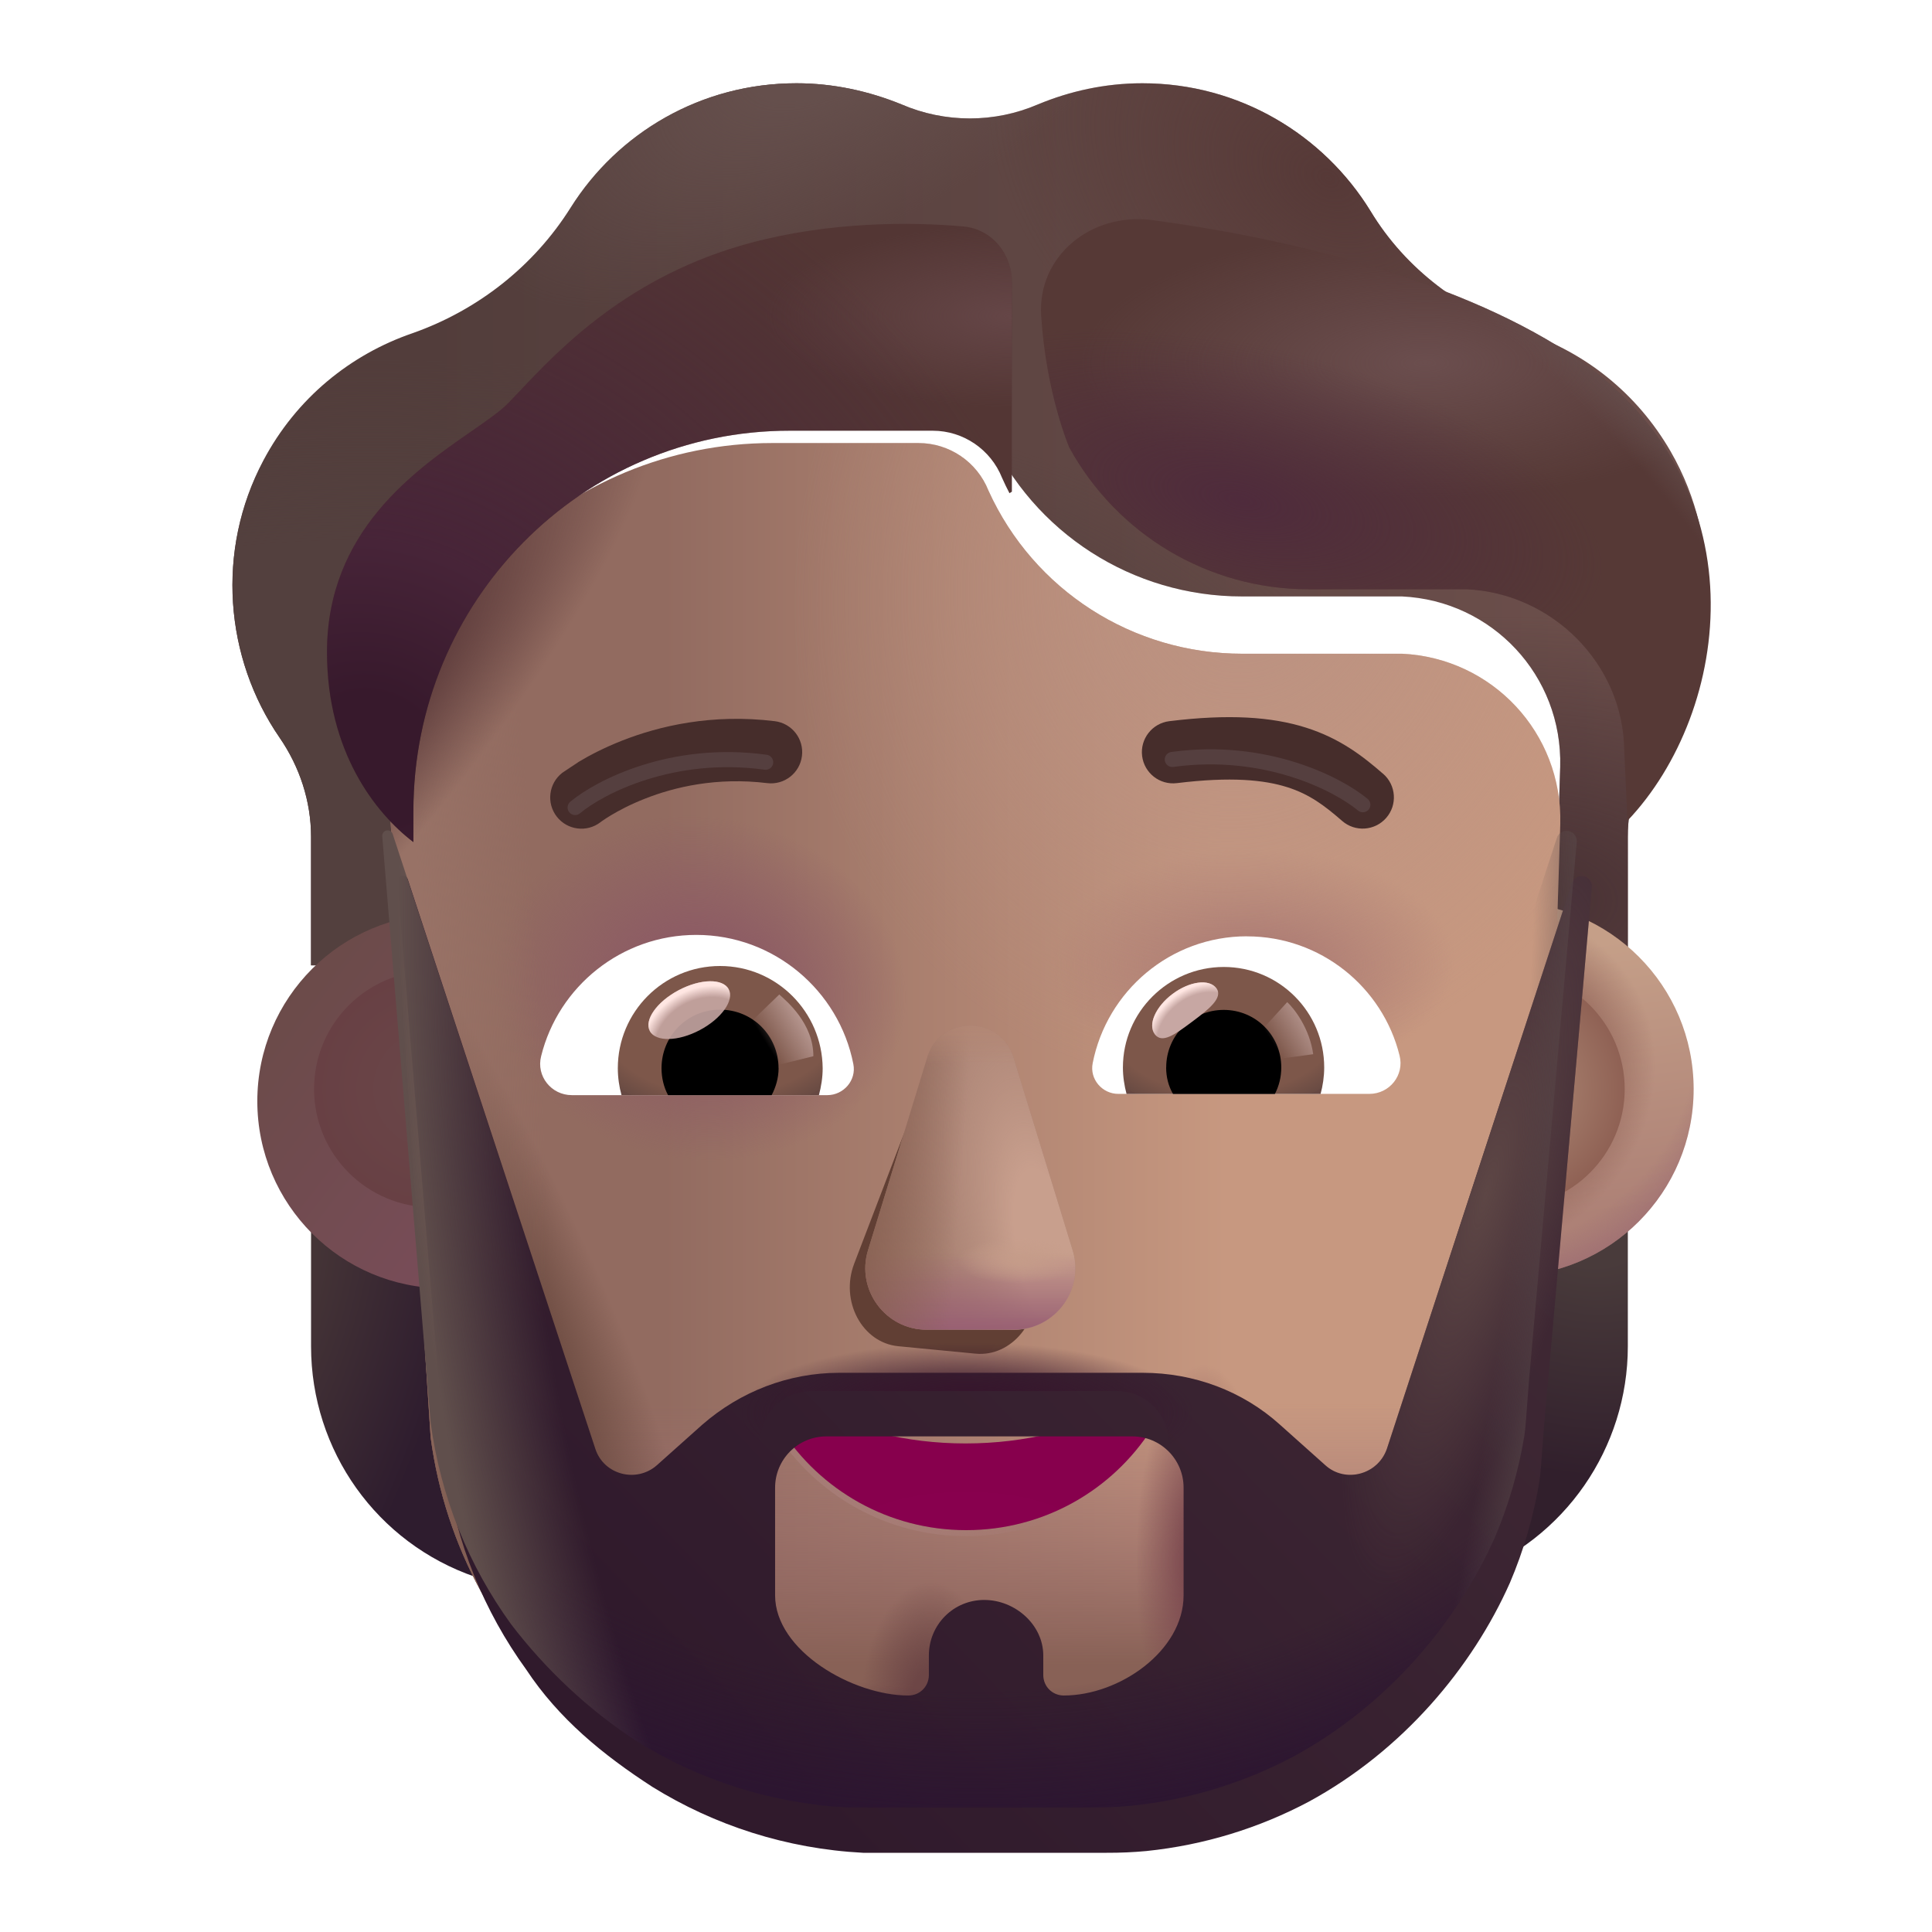 <svg fill="none" height="32" viewBox="0 0 32 32" width="32" xmlns="http://www.w3.org/2000/svg" xmlns:xlink="http://www.w3.org/1999/xlink"><filter id="a" color-interpolation-filters="sRGB" filterUnits="userSpaceOnUse" height="15.11" width="24.414" x="3.85" y="1.578"><feFlood flood-opacity="0" result="BackgroundImageFix"/><feBlend in="SourceGraphic" in2="BackgroundImageFix" mode="normal" result="shape"/><feColorMatrix in="SourceAlpha" result="hardAlpha" type="matrix" values="0 0 0 0 0 0 0 0 0 0 0 0 0 0 0 0 0 0 127 0"/><feOffset dy="-.5"/><feGaussianBlur stdDeviation=".625"/><feComposite in2="hardAlpha" k2="-1" k3="1" operator="arithmetic"/><feColorMatrix type="matrix" values="0 0 0 0 0.267 0 0 0 0 0.153 0 0 0 0 0.184 0 0 0 1 0"/><feBlend in2="shape" mode="normal" result="effect1_innerShadow_3930_2127"/><feColorMatrix in="SourceAlpha" result="hardAlpha" type="matrix" values="0 0 0 0 0 0 0 0 0 0 0 0 0 0 0 0 0 0 127 0"/><feOffset dy="-.2"/><feGaussianBlur stdDeviation=".2"/><feComposite in2="hardAlpha" k2="-1" k3="1" operator="arithmetic"/><feColorMatrix type="matrix" values="0 0 0 0 0.259 0 0 0 0 0.133 0 0 0 0 0.173 0 0 0 1 0"/><feBlend in2="effect1_innerShadow_3930_2127" mode="normal" result="effect2_innerShadow_3930_2127"/></filter><filter id="b" color-interpolation-filters="sRGB" filterUnits="userSpaceOnUse" height="6.4" width="6.4" x="4.062" y="14.938"><feFlood flood-opacity="0" result="BackgroundImageFix"/><feBlend in="SourceGraphic" in2="BackgroundImageFix" mode="normal" result="shape"/><feColorMatrix in="SourceAlpha" result="hardAlpha" type="matrix" values="0 0 0 0 0 0 0 0 0 0 0 0 0 0 0 0 0 0 127 0"/><feOffset dx=".2" dy=".2"/><feGaussianBlur stdDeviation=".2"/><feComposite in2="hardAlpha" k2="-1" k3="1" operator="arithmetic"/><feColorMatrix type="matrix" values="0 0 0 0 0.616 0 0 0 0 0.475 0 0 0 0 0.412 0 0 0 1 0"/><feBlend in2="shape" mode="normal" result="effect1_innerShadow_3930_2127"/></filter><filter id="c" color-interpolation-filters="sRGB" filterUnits="userSpaceOnUse" height="4.416" width="4.416" x="22.744" y="15.831"><feFlood flood-opacity="0" result="BackgroundImageFix"/><feBlend in="SourceGraphic" in2="BackgroundImageFix" mode="normal" result="shape"/><feGaussianBlur result="effect1_foregroundBlur_3930_2127" stdDeviation=".125"/></filter><filter id="d" color-interpolation-filters="sRGB" filterUnits="userSpaceOnUse" height="4.42" width="4.42" x="4.952" y="15.829"><feFlood flood-opacity="0" result="BackgroundImageFix"/><feBlend in="SourceGraphic" in2="BackgroundImageFix" mode="normal" result="shape"/><feGaussianBlur result="effect1_foregroundBlur_3930_2127" stdDeviation=".125"/></filter><filter id="e" color-interpolation-filters="sRGB" filterUnits="userSpaceOnUse" height="23.11" width="19.38" x="6.464" y="7.088"><feFlood flood-opacity="0" result="BackgroundImageFix"/><feBlend in="SourceGraphic" in2="BackgroundImageFix" mode="normal" result="shape"/><feColorMatrix in="SourceAlpha" result="hardAlpha" type="matrix" values="0 0 0 0 0 0 0 0 0 0 0 0 0 0 0 0 0 0 127 0"/><feOffset dy=".25"/><feGaussianBlur stdDeviation=".25"/><feComposite in2="hardAlpha" k2="-1" k3="1" operator="arithmetic"/><feColorMatrix type="matrix" values="0 0 0 0 0.431 0 0 0 0 0.239 0 0 0 0 0.231 0 0 0 1 0"/><feBlend in2="shape" mode="normal" result="effect1_innerShadow_3930_2127"/></filter><filter id="f" color-interpolation-filters="sRGB" filterUnits="userSpaceOnUse" height="5.992" width="4.077" x="13.575" y="16.933"><feFlood flood-opacity="0" result="BackgroundImageFix"/><feBlend in="SourceGraphic" in2="BackgroundImageFix" mode="normal" result="shape"/><feGaussianBlur result="effect1_foregroundBlur_3930_2127" stdDeviation=".25"/></filter><filter id="g" color-interpolation-filters="sRGB" filterUnits="userSpaceOnUse" height="2.52" width="6.634" x="12.683" y="23.024"><feFlood flood-opacity="0" result="BackgroundImageFix"/><feBlend in="SourceGraphic" in2="BackgroundImageFix" mode="normal" result="shape"/><feGaussianBlur result="effect1_foregroundBlur_3930_2127" stdDeviation=".05"/></filter><filter id="h" color-interpolation-filters="sRGB" filterUnits="userSpaceOnUse" height="2.047" width="4.274" x="18.813" y="11.879"><feFlood flood-opacity="0" result="BackgroundImageFix"/><feBlend in="SourceGraphic" in2="BackgroundImageFix" mode="normal" result="shape"/><feColorMatrix in="SourceAlpha" result="hardAlpha" type="matrix" values="0 0 0 0 0 0 0 0 0 0 0 0 0 0 0 0 0 0 127 0"/><feOffset dx=".1" dy="-.2"/><feGaussianBlur stdDeviation=".125"/><feComposite in2="hardAlpha" k2="-1" k3="1" operator="arithmetic"/><feColorMatrix type="matrix" values="0 0 0 0 0.243 0 0 0 0 0.122 0 0 0 0 0.2 0 0 0 1 0"/><feBlend in2="shape" mode="normal" result="effect1_innerShadow_3930_2127"/></filter><filter id="i" color-interpolation-filters="sRGB" filterUnits="userSpaceOnUse" height="2.019" width="4.274" x="9.013" y="11.906"><feFlood flood-opacity="0" result="BackgroundImageFix"/><feBlend in="SourceGraphic" in2="BackgroundImageFix" mode="normal" result="shape"/><feColorMatrix in="SourceAlpha" result="hardAlpha" type="matrix" values="0 0 0 0 0 0 0 0 0 0 0 0 0 0 0 0 0 0 127 0"/><feOffset dx=".1" dy="-.2"/><feGaussianBlur stdDeviation=".125"/><feComposite in2="hardAlpha" k2="-1" k3="1" operator="arithmetic"/><feColorMatrix type="matrix" values="0 0 0 0 0.243 0 0 0 0 0.122 0 0 0 0 0.2 0 0 0 1 0"/><feBlend in2="shape" mode="normal" result="effect1_innerShadow_3930_2127"/></filter><filter id="j" color-interpolation-filters="sRGB" filterUnits="userSpaceOnUse" height="11.239" width="12.344" x="4.516" y="3.008"><feFlood flood-opacity="0" result="BackgroundImageFix"/><feBlend in="SourceGraphic" in2="BackgroundImageFix" mode="normal" result="shape"/><feColorMatrix in="SourceAlpha" result="hardAlpha" type="matrix" values="0 0 0 0 0 0 0 0 0 0 0 0 0 0 0 0 0 0 127 0"/><feOffset dx=".4" dy=".2"/><feGaussianBlur stdDeviation=".2"/><feComposite in2="hardAlpha" k2="-1" k3="1" operator="arithmetic"/><feColorMatrix type="matrix" values="0 0 0 0 0.365 0 0 0 0 0.286 0 0 0 0 0.271 0 0 0 1 0"/><feBlend in2="shape" mode="normal" result="effect1_innerShadow_3930_2127"/><feGaussianBlur result="effect2_foregroundBlur_3930_2127" stdDeviation=".25"/></filter><filter id="k" color-interpolation-filters="sRGB" filterUnits="userSpaceOnUse" height="10.965" width="12.594" x="15.741" y="3.631"><feFlood flood-opacity="0" result="BackgroundImageFix"/><feBlend in="SourceGraphic" in2="BackgroundImageFix" mode="normal" result="shape"/><feColorMatrix in="SourceAlpha" result="hardAlpha" type="matrix" values="0 0 0 0 0 0 0 0 0 0 0 0 0 0 0 0 0 0 127 0"/><feOffset dx="1" dy="-.5"/><feGaussianBlur stdDeviation=".5"/><feComposite in2="hardAlpha" k2="-1" k3="1" operator="arithmetic"/><feColorMatrix type="matrix" values="0 0 0 0 0.247 0 0 0 0 0.153 0 0 0 0 0.157 0 0 0 1 0"/><feBlend in2="shape" mode="normal" result="effect1_innerShadow_3930_2127"/><feGaussianBlur result="effect2_foregroundBlur_3930_2127" stdDeviation=".25"/></filter><filter id="l" color-interpolation-filters="sRGB" filterUnits="userSpaceOnUse" height="5.235" width="3.68" x="14.232" y="16.889"><feFlood flood-opacity="0" result="BackgroundImageFix"/><feBlend in="SourceGraphic" in2="BackgroundImageFix" mode="normal" result="shape"/><feGaussianBlur result="effect1_foregroundBlur_3930_2127" stdDeviation=".05"/></filter><filter id="m" color-interpolation-filters="sRGB" filterUnits="userSpaceOnUse" height="1.125" width="1.294" x="18.983" y="16.172"><feFlood flood-opacity="0" result="BackgroundImageFix"/><feBlend in="SourceGraphic" in2="BackgroundImageFix" mode="normal" result="shape"/><feGaussianBlur result="effect1_foregroundBlur_3930_2127" stdDeviation=".05"/></filter><filter id="n" color-interpolation-filters="sRGB" filterUnits="userSpaceOnUse" height="1.357" width="1.316" x="20.636" y="16.398"><feFlood flood-opacity="0" result="BackgroundImageFix"/><feBlend in="SourceGraphic" in2="BackgroundImageFix" mode="normal" result="shape"/><feGaussianBlur result="effect1_foregroundBlur_3930_2127" stdDeviation=".1"/></filter><filter id="o" color-interpolation-filters="sRGB" filterUnits="userSpaceOnUse" height="1.614" width="1.512" x="12.16" y="16.272"><feFlood flood-opacity="0" result="BackgroundImageFix"/><feBlend in="SourceGraphic" in2="BackgroundImageFix" mode="normal" result="shape"/><feGaussianBlur result="effect1_foregroundBlur_3930_2127" stdDeviation=".1"/></filter><filter id="p" color-interpolation-filters="sRGB" filterUnits="userSpaceOnUse" height="1.157" width="1.552" x="10.639" y="16.145"><feFlood flood-opacity="0" result="BackgroundImageFix"/><feBlend in="SourceGraphic" in2="BackgroundImageFix" mode="normal" result="shape"/><feGaussianBlur result="effect1_foregroundBlur_3930_2127" stdDeviation=".05"/></filter><filter id="q" color-interpolation-filters="sRGB" filterUnits="userSpaceOnUse" height="16.686" width="20.036" x="6.331" y="13.753"><feFlood flood-opacity="0" result="BackgroundImageFix"/><feBlend in="SourceGraphic" in2="BackgroundImageFix" mode="normal" result="shape"/><feColorMatrix in="SourceAlpha" result="hardAlpha" type="matrix" values="0 0 0 0 0 0 0 0 0 0 0 0 0 0 0 0 0 0 127 0"/><feOffset dy=".5"/><feGaussianBlur stdDeviation=".5"/><feComposite in2="hardAlpha" k2="-1" k3="1" operator="arithmetic"/><feColorMatrix type="matrix" values="0 0 0 0 0.337 0 0 0 0 0.247 0 0 0 0 0.243 0 0 0 1 0"/><feBlend in2="shape" mode="normal" result="effect1_innerShadow_3930_2127"/><feColorMatrix in="SourceAlpha" result="hardAlpha" type="matrix" values="0 0 0 0 0 0 0 0 0 0 0 0 0 0 0 0 0 0 127 0"/><feOffset dx=".25" dy=".25"/><feGaussianBlur stdDeviation=".175"/><feComposite in2="hardAlpha" k2="-1" k3="1" operator="arithmetic"/><feColorMatrix type="matrix" values="0 0 0 0 0.235 0 0 0 0 0.145 0 0 0 0 0.118 0 0 0 1 0"/><feBlend in2="effect1_innerShadow_3930_2127" mode="normal" result="effect2_innerShadow_3930_2127"/></filter><filter id="r" color-interpolation-filters="sRGB" filterUnits="userSpaceOnUse" height="1.543" width="3.906" x="9.151" y="12.207"><feFlood flood-opacity="0" result="BackgroundImageFix"/><feBlend in="SourceGraphic" in2="BackgroundImageFix" mode="normal" result="shape"/><feGaussianBlur result="effect1_foregroundBlur_3930_2127" stdDeviation=".125"/></filter><filter id="s" color-interpolation-filters="sRGB" filterUnits="userSpaceOnUse" height="1.543" width="3.906" x="19.042" y="12.16"><feFlood flood-opacity="0" result="BackgroundImageFix"/><feBlend in="SourceGraphic" in2="BackgroundImageFix" mode="normal" result="shape"/><feGaussianBlur result="effect1_foregroundBlur_3930_2127" stdDeviation=".125"/></filter><radialGradient id="t" cx="0" cy="0" gradientTransform="matrix(-1.465 4.166 -4.752 -1.671 26.32 19.998)" gradientUnits="userSpaceOnUse" r="1"><stop offset=".215" stop-color="#493b3b"/><stop offset="1" stop-color="#311f2c"/></radialGradient><linearGradient id="u" gradientUnits="userSpaceOnUse" x1="29.052" x2="7.029" y1="8.001" y2="8.001"><stop offset="0" stop-color="#6f514d"/><stop offset="1" stop-color="#523d3b"/></linearGradient><radialGradient id="v" cx="0" cy="0" gradientTransform="matrix(0 -6.511 16.793 0 6.139 13.152)" gradientUnits="userSpaceOnUse" r="1"><stop offset=".536" stop-color="#53403e"/><stop offset="1" stop-color="#53403e" stop-opacity="0"/></radialGradient><radialGradient id="w" cx="0" cy="0" gradientTransform="matrix(.216 -4.672 8.442 .391 25.276 15.589)" gradientUnits="userSpaceOnUse" r="1"><stop offset="0" stop-color="#473033"/><stop offset="1" stop-color="#473033" stop-opacity="0"/></radialGradient><radialGradient id="x" cx="0" cy="0" gradientTransform="matrix(-5.216 -2.974 2.162 -3.791 21.993 3.655)" gradientUnits="userSpaceOnUse" r="1"><stop offset="0" stop-color="#563937"/><stop offset="1" stop-color="#563937" stop-opacity="0"/></radialGradient><radialGradient id="y" cx="0" cy="0" gradientTransform="matrix(1.717 2.743 -6.407 4.01 14.34 .956)" gradientUnits="userSpaceOnUse" r="1"><stop offset=".287" stop-color="#654f4c"/><stop offset="1" stop-color="#654f4c" stop-opacity="0"/></radialGradient><radialGradient id="z" cx="0" cy="0" gradientTransform="matrix(4.371 1.031 -2.484 10.532 4.292 21.088)" gradientUnits="userSpaceOnUse" r="1"><stop offset="0" stop-color="#4c3c39"/><stop offset=".746" stop-color="#2e1c2e"/></radialGradient><linearGradient id="A" gradientUnits="userSpaceOnUse" x1="8.401" x2="4.327" y1="19.584" y2="16.473"><stop offset="0" stop-color="#794c59"/><stop offset="1" stop-color="#6b4b49"/></linearGradient><linearGradient id="B" gradientUnits="userSpaceOnUse" x1="27.682" x2="28.38" y1="15.422" y2="19.814"><stop offset="0" stop-color="#c59f88"/><stop offset="1" stop-color="#ad8176"/></linearGradient><radialGradient id="C" cx="0" cy="0" gradientTransform="matrix(-.469 5 -5.42 -.508 24.307 17.203)" gradientUnits="userSpaceOnUse" r="1"><stop offset=".69" stop-color="#976571" stop-opacity="0"/><stop offset=".902" stop-color="#976571"/></radialGradient><radialGradient id="D" cx="0" cy="0" gradientTransform="matrix(1.937 -2.266 2.053 1.756 24.594 17.938)" gradientUnits="userSpaceOnUse" r="1"><stop offset=".564" stop-color="#8f6156"/><stop offset="1" stop-color="#8f6156" stop-opacity="0"/></radialGradient><radialGradient id="E" cx="24.952" cy="18.038" gradientUnits="userSpaceOnUse" r="1.958"><stop offset=".337" stop-color="#a8816f"/><stop offset="1" stop-color="#8f6154"/></radialGradient><radialGradient id="F" cx="7.162" cy="18.038" gradientUnits="userSpaceOnUse" r="1.96"><stop offset="0" stop-color="#6a4749"/><stop offset="1" stop-color="#684044"/></radialGradient><linearGradient id="G" gradientUnits="userSpaceOnUse" x1="20.312" x2="11" y1="19.203" y2="19.203"><stop offset="0" stop-color="#c79880"/><stop offset="1" stop-color="#926b60"/></linearGradient><linearGradient id="H" gradientUnits="userSpaceOnUse" x1="15.432" x2="15.432" y1="27.312" y2="22.998"><stop offset="0" stop-color="#886156"/><stop offset="1" stop-color="#a06f77" stop-opacity="0"/></linearGradient><radialGradient id="I" cx="0" cy="0" gradientTransform="matrix(.063 -1.961 1.107 .036 15.367 27.911)" gradientUnits="userSpaceOnUse" r="1"><stop offset=".247" stop-color="#6d4646"/><stop offset="1" stop-color="#6d4646" stop-opacity="0"/></radialGradient><radialGradient id="J" cx="0" cy="0" gradientTransform="matrix(-1.125 0 0 -3.275 19.938 25.625)" gradientUnits="userSpaceOnUse" r="1"><stop offset=".25" stop-color="#7c494f"/><stop offset="1" stop-color="#7c494f" stop-opacity="0"/></radialGradient><radialGradient id="K" cx="0" cy="0" gradientTransform="matrix(0 -1.919 3.328 0 20.768 15.722)" gradientUnits="userSpaceOnUse" r="1"><stop offset=".226" stop-color="#ab7871"/><stop offset="1" stop-color="#ab7871" stop-opacity="0"/></radialGradient><radialGradient id="L" cx="0" cy="0" gradientTransform="matrix(.405 -2.821 3.408 .49 11.594 16.125)" gradientUnits="userSpaceOnUse" r="1"><stop offset=".316" stop-color="#8d5c64"/><stop offset="1" stop-color="#8d5c64" stop-opacity="0"/></radialGradient><radialGradient id="M" cx="0" cy="0" gradientTransform="matrix(5.938 10.375 -2.833 1.621 5.156 18.688)" gradientUnits="userSpaceOnUse" r="1"><stop offset=".605" stop-color="#65453b"/><stop offset="1" stop-color="#65453b" stop-opacity="0"/></radialGradient><radialGradient id="N" cx="0" cy="0" gradientTransform="matrix(3.125 -.219 1.351 19.304 5.646 13.656)" gradientUnits="userSpaceOnUse" r="1"><stop offset=".399" stop-color="#987266"/><stop offset="1" stop-color="#987266" stop-opacity="0"/></radialGradient><radialGradient id="O" cx="0" cy="0" gradientTransform="matrix(6.035 -6.963 1.746 1.514 4.643 12.713)" gradientUnits="userSpaceOnUse" r="1"><stop offset=".302" stop-color="#533234"/><stop offset="1" stop-color="#533234" stop-opacity="0"/></radialGradient><radialGradient id="P" cx="0" cy="0" gradientTransform="matrix(-2.219 8.469 -7.191 -1.884 20.646 9.031)" gradientUnits="userSpaceOnUse" r="1"><stop offset="0" stop-color="#ba9181"/><stop offset="1" stop-color="#ba9181" stop-opacity="0"/></radialGradient><linearGradient id="Q" gradientUnits="userSpaceOnUse" x1="14.037" x2="14.959" y1="25.109" y2="23.547"><stop offset="0" stop-color="#a77d77"/><stop offset="1" stop-color="#a77d77" stop-opacity="0"/></linearGradient><radialGradient id="R" cx="0" cy="0" gradientTransform="matrix(0 -1.265 3.72 0 16 25.343)" gradientUnits="userSpaceOnUse" r="1"><stop offset="0" stop-color="#88004e"/><stop offset="1" stop-color="#87004d"/></radialGradient><radialGradient id="S" cx="0" cy="0" gradientTransform="matrix(-4.104 0 0 -1.523 16.359 5.032)" gradientUnits="userSpaceOnUse" r="1"><stop offset="0" stop-color="#654647"/><stop offset="1" stop-color="#654647" stop-opacity="0"/></radialGradient><radialGradient id="T" cx="0" cy="0" gradientTransform="matrix(6 -9.5 10.525 6.647 5.762 12.382)" gradientUnits="userSpaceOnUse" r="1"><stop offset=".093" stop-color="#37192c"/><stop offset=".311" stop-color="#472438"/><stop offset="1" stop-color="#472438" stop-opacity="0"/></radialGradient><radialGradient id="U" cx="0" cy="0" gradientTransform="matrix(5.702 0 0 2.229 22.602 6.515)" gradientUnits="userSpaceOnUse" r="1"><stop offset="0" stop-color="#6b4e4e"/><stop offset="1" stop-color="#6b4e4e" stop-opacity="0"/></radialGradient><radialGradient id="V" cx="0" cy="0" gradientTransform="matrix(5.517 -4.937 9.039 10.099 21.147 12.178)" gradientUnits="userSpaceOnUse" r="1"><stop offset=".857" stop-color="#685351" stop-opacity="0"/><stop offset="1" stop-color="#685351"/></radialGradient><radialGradient id="W" cx="0" cy="0" gradientTransform="matrix(6.013 1.35 -.565 2.518 19.538 8.783)" gradientUnits="userSpaceOnUse" r="1"><stop offset="0" stop-color="#4f2b3c"/><stop offset="1" stop-color="#4f2b3c" stop-opacity="0"/></radialGradient><radialGradient id="X" cx="0" cy="0" gradientTransform="matrix(-1.656 -7.5 2.651 -.586 17.375 20.781)" gradientUnits="userSpaceOnUse" r="1"><stop offset=".188" stop-color="#c89f8d"/><stop offset="1" stop-color="#a17c72" stop-opacity="0"/><stop offset="1" stop-color="#c89f8d" stop-opacity="0"/></radialGradient><linearGradient id="Y" gradientUnits="userSpaceOnUse" x1="16.072" x2="16.072" y1="22.024" y2="20.745"><stop offset="0" stop-color="#996073"/><stop offset="1" stop-color="#996073" stop-opacity="0"/></linearGradient><linearGradient id="Z" gradientUnits="userSpaceOnUse" x1="14.115" x2="15.834" y1="20.557" y2="20.681"><stop offset="0" stop-color="#876052"/><stop offset="1" stop-color="#876052" stop-opacity="0"/></linearGradient><linearGradient id="aa" gradientUnits="userSpaceOnUse" x1="16.209" x2="16.209" y1="16.822" y2="17.625"><stop offset="0" stop-color="#b38774"/><stop offset="1" stop-color="#b38774" stop-opacity="0"/></linearGradient><radialGradient id="ab" cx="0" cy="0" gradientTransform="matrix(0 .378 -1.029 0 16.878 20.882)" gradientUnits="userSpaceOnUse" r="1"><stop offset="0" stop-color="#c59c89"/><stop offset="1" stop-color="#c59c89" stop-opacity="0"/></radialGradient><linearGradient id="ac"><stop offset=".802" stop-color="#7d574a"/><stop offset="1" stop-color="#694b43"/><stop offset="1" stop-color="#804d49"/><stop offset="1" stop-color="#664842"/></linearGradient><radialGradient id="ad" cx="0" cy="0" gradientTransform="matrix(0 1.513 -2.406 0 20.265 16.905)" gradientUnits="userSpaceOnUse" r="1" xlink:href="#ac"/><linearGradient id="ae"><stop offset=".766" stop-color="#ffe6e2" stop-opacity="0"/><stop offset=".966" stop-color="#ffe6e2"/></linearGradient><radialGradient id="af" cx="0" cy="0" gradientTransform="matrix(-.432 -.557 .767 -.595 19.84 17.062)" gradientUnits="userSpaceOnUse" r="1" xlink:href="#ae"/><linearGradient id="ag"><stop offset="0" stop-color="#b4948d"/><stop offset="1" stop-color="#b4948d" stop-opacity="0"/></linearGradient><linearGradient id="ah" gradientUnits="userSpaceOnUse" x1="21.716" x2="21.131" xlink:href="#ag" y1="17.006" y2="17.366"/><radialGradient id="ai" cx="0" cy="0" gradientTransform="matrix(0 1.539 -2.448 0 11.93 16.905)" gradientUnits="userSpaceOnUse" r="1" xlink:href="#ac"/><linearGradient id="aj" gradientUnits="userSpaceOnUse" x1="13.34" x2="12.745" xlink:href="#ag" y1="17.007" y2="17.374"/><radialGradient id="ak" cx="0" cy="0" gradientTransform="matrix(-.015 -.937 1.126 -.018 11.386 17.32)" gradientUnits="userSpaceOnUse" r="1" xlink:href="#ae"/><linearGradient id="al" gradientUnits="userSpaceOnUse" x1="11.343" x2="25.432" y1="27.55" y2="14.039"><stop offset="0" stop-color="#301a2c"/><stop offset="1" stop-color="#432c36"/></linearGradient><radialGradient id="am" cx="0" cy="0" gradientTransform="matrix(-1.79 6.521 -1.6 -.439 24.375 18.995)" gradientUnits="userSpaceOnUse" r="1"><stop offset="0" stop-color="#5d4645"/><stop offset="1" stop-color="#5d4645" stop-opacity="0"/></radialGradient><radialGradient id="an" cx="0" cy="0" gradientTransform="matrix(0 11.953 -14.63 0 16.228 18.488)" gradientUnits="userSpaceOnUse" r="1"><stop offset=".794" stop-color="#2b1431" stop-opacity="0"/><stop offset="1" stop-color="#2b1431"/></radialGradient><radialGradient id="ao" cx="0" cy="0" gradientTransform="matrix(-11.321 1.921 -4.01 -23.631 18.561 20.891)" gradientUnits="userSpaceOnUse" r="1"><stop offset=".831" stop-color="#604f4c" stop-opacity="0"/><stop offset="1" stop-color="#604f4c"/></radialGradient><radialGradient id="ap" cx="0" cy="0" gradientTransform="matrix(13.707 1.834 -4.42 33.035 12.426 20.638)" gradientUnits="userSpaceOnUse" r="1"><stop offset=".901" stop-color="#5b4c4c" stop-opacity="0"/><stop offset="1" stop-color="#5b4c4c"/></radialGradient><radialGradient id="aq" cx="0" cy="0" gradientTransform="matrix(0 1.17 -3.779 0 16.015 23.405)" gradientUnits="userSpaceOnUse" r="1"><stop offset=".287" stop-color="#36162c"/><stop offset="1" stop-color="#36162c" stop-opacity="0"/></radialGradient><path d="m24.339 26.084c1.576-.587 2.623-2.1 2.623-3.785v-2.3h-2.623z" fill="url(#t)"/><g filter="url(#a)"><path d="m6.685 16.689h-1.533v-2.13c0-.59-.19-1.16-.52-1.64-.91-1.32-1.06-3.1-.27-4.59.55-1.04 1.45-1.76 2.47-2.11 1.08-.38 2.01-1.11 2.62-2.08.78-1.24 2.16-2.06 3.74-2.06.61 0 1.2.13 1.74.35.72.31 1.54.31 2.26 0 .53-.22 1.11-.35 1.73-.35 1.6 0 3 .85 3.78 2.12.58.96 1.51 1.65 2.57 2.01.98.33 1.84 1 2.4 1.97.88 1.53.75 3.38-.2 4.74-.33.48-.51 1.06-.51 1.64v2.13h-1.252l.105-1.69h-.023l.05-1.6c.04-1.51-1.13-2.75-2.62-2.82h-2.65c-1.81 0-3.45-1.05-4.2-2.7-.19-.48-.65-.79-1.16-.79h-2.42c-3.445 0-6.256 2.757-6.329 6.194z" fill="url(#u)"/><path d="m6.685 16.689h-1.533v-2.13c0-.59-.19-1.16-.52-1.64-.91-1.32-1.06-3.1-.27-4.59.55-1.04 1.45-1.76 2.47-2.11 1.08-.38 2.01-1.11 2.62-2.08.78-1.24 2.16-2.06 3.74-2.06.61 0 1.2.13 1.74.35.72.31 1.54.31 2.26 0 .53-.22 1.11-.35 1.73-.35 1.6 0 3 .85 3.78 2.12.58.96 1.51 1.65 2.57 2.01.98.33 1.84 1 2.4 1.97.88 1.53.75 3.38-.2 4.74-.33.48-.51 1.06-.51 1.64v2.13h-1.252l.105-1.69h-.023l.05-1.6c.04-1.51-1.13-2.75-2.62-2.82h-2.65c-1.81 0-3.45-1.05-4.2-2.7-.19-.48-.65-.79-1.16-.79h-2.42c-3.445 0-6.256 2.757-6.329 6.194z" fill="url(#v)"/><path d="m6.685 16.689h-1.533v-2.13c0-.59-.19-1.16-.52-1.64-.91-1.32-1.06-3.1-.27-4.59.55-1.04 1.45-1.76 2.47-2.11 1.08-.38 2.01-1.11 2.62-2.08.78-1.24 2.16-2.06 3.74-2.06.61 0 1.2.13 1.74.35.72.31 1.54.31 2.26 0 .53-.22 1.11-.35 1.73-.35 1.6 0 3 .85 3.78 2.12.58.96 1.51 1.65 2.57 2.01.98.33 1.84 1 2.4 1.97.88 1.53.75 3.38-.2 4.74-.33.48-.51 1.06-.51 1.64v2.13h-1.252l.105-1.69h-.023l.05-1.6c.04-1.51-1.13-2.75-2.62-2.82h-2.65c-1.81 0-3.45-1.05-4.2-2.7-.19-.48-.65-.79-1.16-.79h-2.42c-3.445 0-6.256 2.757-6.329 6.194z" fill="url(#w)"/><path d="m6.685 16.689h-1.533v-2.13c0-.59-.19-1.16-.52-1.64-.91-1.32-1.06-3.1-.27-4.59.55-1.04 1.45-1.76 2.47-2.11 1.08-.38 2.01-1.11 2.62-2.08.78-1.24 2.16-2.06 3.74-2.06.61 0 1.2.13 1.74.35.72.31 1.54.31 2.26 0 .53-.22 1.11-.35 1.73-.35 1.6 0 3 .85 3.78 2.12.58.96 1.51 1.65 2.57 2.01.98.33 1.84 1 2.4 1.97.88 1.53.75 3.38-.2 4.74-.33.48-.51 1.06-.51 1.64v2.13h-1.252l.105-1.69h-.023l.05-1.6c.04-1.51-1.13-2.75-2.62-2.82h-2.65c-1.81 0-3.45-1.05-4.2-2.7-.19-.48-.65-.79-1.16-.79h-2.42c-3.445 0-6.256 2.757-6.329 6.194z" fill="url(#x)"/><path d="m6.685 16.689h-1.533v-2.13c0-.59-.19-1.16-.52-1.64-.91-1.32-1.06-3.1-.27-4.59.55-1.04 1.45-1.76 2.47-2.11 1.08-.38 2.01-1.11 2.62-2.08.78-1.24 2.16-2.06 3.74-2.06.61 0 1.2.13 1.74.35.72.31 1.54.31 2.26 0 .53-.22 1.11-.35 1.73-.35 1.6 0 3 .85 3.78 2.12.58.96 1.51 1.65 2.57 2.01.98.33 1.84 1 2.4 1.97.88 1.53.75 3.38-.2 4.74-.33.48-.51 1.06-.51 1.64v2.13h-1.252l.105-1.69h-.023l.05-1.6c.04-1.51-1.13-2.75-2.62-2.82h-2.65c-1.81 0-3.45-1.05-4.2-2.7-.19-.48-.65-.79-1.16-.79h-2.42c-3.445 0-6.256 2.757-6.329 6.194z" fill="url(#y)"/></g><path d="m9.122 19.998h-3.97v2.3c0 1.73 1.09 3.26 2.72 3.82l1.25.433z" fill="url(#z)"/><g filter="url(#b)"><path d="m7.162 21.139c1.712 0 3.1-1.388 3.1-3.1s-1.388-3.1-3.1-3.1c-1.712 0-3.1 1.388-3.1 3.1s1.388 3.1 3.1 3.1z" fill="url(#A)"/></g><path d="m24.952 21.139c1.712 0 3.1-1.388 3.1-3.1s-1.388-3.1-3.1-3.1-3.1 1.388-3.1 3.1 1.388 3.1 3.1 3.1z" fill="url(#B)"/><path d="m24.952 21.139c1.712 0 3.1-1.388 3.1-3.1s-1.388-3.1-3.1-3.1-3.1 1.388-3.1 3.1 1.388 3.1 3.1 3.1z" fill="url(#C)"/><path d="m24.952 21.139c1.712 0 3.1-1.388 3.1-3.1s-1.388-3.1-3.1-3.1-3.1 1.388-3.1 3.1 1.388 3.1 3.1 3.1z" fill="url(#D)"/><g filter="url(#c)"><path d="m24.952 19.996c1.081 0 1.958-.877 1.958-1.958s-.877-1.958-1.958-1.958-1.958.877-1.958 1.958.877 1.958 1.958 1.958z" fill="url(#E)"/></g><g filter="url(#d)"><path d="m7.162 19.998c1.082 0 1.96-.878 1.96-1.96 0-1.083-.878-1.96-1.96-1.96s-1.96.877-1.96 1.96c0 1.082.878 1.96 1.96 1.96z" fill="url(#F)"/></g><g filter="url(#e)"><path d="m6.464 13.282c.073-3.437 2.884-6.194 6.329-6.194h2.42c.51 0 .97.31 1.16.79.75 1.65 2.39 2.7 4.2 2.7h2.65c1.49.07 2.66 1.31 2.62 2.82l-.05 1.6h.023l-.625 8.56c-.49 3.66-3.518 6.39-7.208 6.39h-3.55c-3.69 0-6.81-2.73-7.3-6.39z" fill="url(#G)"/><path d="m6.464 13.282c.073-3.437 2.884-6.194 6.329-6.194h2.42c.51 0 .97.31 1.16.79.75 1.65 2.39 2.7 4.2 2.7h2.65c1.49.07 2.66 1.31 2.62 2.82l-.05 1.6h.023l-.625 8.56c-.49 3.66-3.518 6.39-7.208 6.39h-3.55c-3.69 0-6.81-2.73-7.3-6.39z" fill="url(#H)"/><path d="m6.464 13.282c.073-3.437 2.884-6.194 6.329-6.194h2.42c.51 0 .97.31 1.16.79.75 1.65 2.39 2.7 4.2 2.7h2.65c1.49.07 2.66 1.31 2.62 2.82l-.05 1.6h.023l-.625 8.56c-.49 3.66-3.518 6.39-7.208 6.39h-3.55c-3.69 0-6.81-2.73-7.3-6.39z" fill="url(#I)"/><path d="m6.464 13.282c.073-3.437 2.884-6.194 6.329-6.194h2.42c.51 0 .97.31 1.16.79.75 1.65 2.39 2.7 4.2 2.7h2.65c1.49.07 2.66 1.31 2.62 2.82l-.05 1.6h.023l-.625 8.56c-.49 3.66-3.518 6.39-7.208 6.39h-3.55c-3.69 0-6.81-2.73-7.3-6.39z" fill="url(#J)"/><path d="m6.464 13.282c.073-3.437 2.884-6.194 6.329-6.194h2.42c.51 0 .97.31 1.16.79.75 1.65 2.39 2.7 4.2 2.7h2.65c1.49.07 2.66 1.31 2.62 2.82l-.05 1.6h.023l-.625 8.56c-.49 3.66-3.518 6.39-7.208 6.39h-3.55c-3.69 0-6.81-2.73-7.3-6.39z" fill="url(#K)"/><path d="m6.464 13.282c.073-3.437 2.884-6.194 6.329-6.194h2.42c.51 0 .97.31 1.16.79.75 1.65 2.39 2.7 4.2 2.7h2.65c1.49.07 2.66 1.31 2.62 2.82l-.05 1.6h.023l-.625 8.56c-.49 3.66-3.518 6.39-7.208 6.39h-3.55c-3.69 0-6.81-2.73-7.3-6.39z" fill="url(#L)"/><path d="m6.464 13.282c.073-3.437 2.884-6.194 6.329-6.194h2.42c.51 0 .97.31 1.16.79.75 1.65 2.39 2.7 4.2 2.7h2.65c1.49.07 2.66 1.31 2.62 2.82l-.05 1.6h.023l-.625 8.56c-.49 3.66-3.518 6.39-7.208 6.39h-3.55c-3.69 0-6.81-2.73-7.3-6.39z" fill="url(#M)"/><path d="m6.464 13.282c.073-3.437 2.884-6.194 6.329-6.194h2.42c.51 0 .97.31 1.16.79.75 1.65 2.39 2.7 4.2 2.7h2.65c1.49.07 2.66 1.31 2.62 2.82l-.05 1.6h.023l-.625 8.56c-.49 3.66-3.518 6.39-7.208 6.39h-3.55c-3.69 0-6.81-2.73-7.3-6.39z" fill="url(#N)"/><path d="m6.464 13.282c.073-3.437 2.884-6.194 6.329-6.194h2.42c.51 0 .97.31 1.16.79.75 1.65 2.39 2.7 4.2 2.7h2.65c1.49.07 2.66 1.31 2.62 2.82l-.05 1.6h.023l-.625 8.56c-.49 3.66-3.518 6.39-7.208 6.39h-3.55c-3.69 0-6.81-2.73-7.3-6.39z" fill="url(#O)"/><path d="m6.464 13.282c.073-3.437 2.884-6.194 6.329-6.194h2.42c.51 0 .97.31 1.16.79.75 1.65 2.39 2.7 4.2 2.7h2.65c1.49.07 2.66 1.31 2.62 2.82l-.05 1.6h.023l-.625 8.56c-.49 3.66-3.518 6.39-7.208 6.39h-3.55c-3.69 0-6.81-2.73-7.3-6.39z" fill="url(#P)"/></g><g filter="url(#f)"><path d="m15.311 17.891-1.163 3.039c-.237.621.132 1.311.732 1.368l1.278.123c.599.058 1.093-.549.978-1.204l-.564-3.205c-.128-.706-1.009-.79-1.26-.121z" fill="#613f34"/></g><g filter="url(#g)"><path d="m19.112 23.702c.188-.289-.143-.647-.446-.489-.79.413-1.69.645-2.676.645-.974 0-1.886-.231-2.651-.644l-.001-.001c-.157-.078-.318-.032-.415.072-.097.104-.129.268-.03.417.659 1.02 1.803 1.691 3.109 1.691 1.306 0 2.45-.672 3.109-1.691zm0 0s0 0-0 0l-.042-.027.042.027z" stroke="url(#Q)" stroke-width=".1"/></g><path d="m15.991 23.908c-.982 0-1.902-.233-2.675-.65-.27-.135-.552.16-.38.417.65 1.006 1.779 1.669 3.067 1.669 1.288 0 2.417-.662 3.067-1.669.16-.245-.123-.552-.38-.417-.797.417-1.705.65-2.699.65z" fill="url(#R)"/><g filter="url(#h)"><path d="m22.81 13.018c-.327-.284-.707-.586-1.282-.767-.567-.179-1.278-.227-2.261-.106-.283.035-.485.293-.45.576s.292.485.576.45c.897-.11 1.447-.053 1.824.066.37.116.62.305.913.56.215.188.542.165.73-.05.188-.215.165-.542-.05-.73z" fill="#462d2b"/></g><g filter="url(#i)"><path d="m9.491 12.815c.168-.101.41-.229.715-.349.611-.24 1.483-.449 2.527-.321.283.035.485.293.45.576-.035.283-.292.485-.576.45-.836-.102-1.534.064-2.023.257-.245.096-.435.198-.562.274-.063.038-.11.069-.14.09-.015.01-.025.018-.031.022l-.005.004c-.225.174-.549.133-.724-.092-.175-.225-.135-.55.091-.726z" fill="#462d2b"/></g><g filter="url(#j)"><path d="m16.32 7.969c-.043-.083-.085-.168-.123-.255-.188-.47-.643-.78-1.147-.78h-2.373c-3.441 0-6.23 2.82-6.23 6.3v.513c-.634-.482-1.431-1.5-1.431-3.147 0-1.998 1.457-3.008 2.387-3.653.262-.182.483-.335.617-.472.057-.058.119-.124.186-.195.652-.691 1.813-1.923 3.84-2.461 1.298-.345 2.619-.348 3.511-.268.471.042.803.451.803.923v3.47z" fill="#533634"/><path d="m16.32 7.969c-.043-.083-.085-.168-.123-.255-.188-.47-.643-.78-1.147-.78h-2.373c-3.441 0-6.23 2.82-6.23 6.3v.513c-.634-.482-1.431-1.5-1.431-3.147 0-1.998 1.457-3.008 2.387-3.653.262-.182.483-.335.617-.472.057-.058.119-.124.186-.195.652-.691 1.813-1.923 3.84-2.461 1.298-.345 2.619-.348 3.511-.268.471.042.803.451.803.923v3.47z" fill="url(#S)"/><path d="m16.32 7.969c-.043-.083-.085-.168-.123-.255-.188-.47-.643-.78-1.147-.78h-2.373c-3.441 0-6.23 2.82-6.23 6.3v.513c-.634-.482-1.431-1.5-1.431-3.147 0-1.998 1.457-3.008 2.387-3.653.262-.182.483-.335.617-.472.057-.058.119-.124.186-.195.652-.691 1.813-1.923 3.84-2.461 1.298-.345 2.619-.348 3.511-.268.471.042.803.451.803.923v3.47z" fill="url(#T)"/></g><g filter="url(#k)"><path d="m25.956 14.095-.054-1.177c-.02-1.423-1.196-2.598-2.62-2.658h-2.611c-1.657 0-3.169-.906-3.96-2.348 0 0-.382-.885-.466-2.18-.065-1.001.84-1.718 1.835-1.587 2.066.273 4.934.918 6.905 2.204 3.252 2.121 2.683 5.945.971 7.745z" fill="#563936"/><path d="m25.956 14.095-.054-1.177c-.02-1.423-1.196-2.598-2.62-2.658h-2.611c-1.657 0-3.169-.906-3.96-2.348 0 0-.382-.885-.466-2.18-.065-1.001.84-1.718 1.835-1.587 2.066.273 4.934.918 6.905 2.204 3.252 2.121 2.683 5.945.971 7.745z" fill="url(#U)"/><path d="m25.956 14.095-.054-1.177c-.02-1.423-1.196-2.598-2.62-2.658h-2.611c-1.657 0-3.169-.906-3.96-2.348 0 0-.382-.885-.466-2.18-.065-1.001.84-1.718 1.835-1.587 2.066.273 4.934.918 6.905 2.204 3.252 2.121 2.683 5.945.971 7.745z" fill="url(#V)"/><path d="m25.956 14.095-.054-1.177c-.02-1.423-1.196-2.598-2.62-2.658h-2.611c-1.657 0-3.169-.906-3.96-2.348 0 0-.382-.885-.466-2.18-.065-1.001.84-1.718 1.835-1.587 2.066.273 4.934.918 6.905 2.204 3.252 2.121 2.683 5.945.971 7.745z" fill="url(#W)"/></g><g filter="url(#l)"><path d="m15.357 17.516-.98 3.193c-.2.653.29 1.315.97 1.315h1.45c.68 0 1.17-.663.97-1.315l-.98-3.193c-.22-.703-1.22-.703-1.43 0z" fill="#a37b6b"/><path d="m15.357 17.516-.98 3.193c-.2.653.29 1.315.97 1.315h1.45c.68 0 1.17-.663.97-1.315l-.98-3.193c-.22-.703-1.22-.703-1.43 0z" fill="url(#X)"/><path d="m15.357 17.516-.98 3.193c-.2.653.29 1.315.97 1.315h1.45c.68 0 1.17-.663.97-1.315l-.98-3.193c-.22-.703-1.22-.703-1.43 0z" fill="url(#Y)"/><path d="m15.357 17.516-.98 3.193c-.2.653.29 1.315.97 1.315h1.45c.68 0 1.17-.663.97-1.315l-.98-3.193c-.22-.703-1.22-.703-1.43 0z" fill="url(#Z)"/><path d="m15.357 17.516-.98 3.193c-.2.653.29 1.315.97 1.315h1.45c.68 0 1.17-.663.97-1.315l-.98-3.193c-.22-.703-1.22-.703-1.43 0z" fill="url(#aa)"/><path d="m15.357 17.516-.98 3.193c-.2.653.29 1.315.97 1.315h1.45c.68 0 1.17-.663.97-1.315l-.98-3.193c-.22-.703-1.22-.703-1.43 0z" fill="url(#ab)"/></g><path d="m20.655 15.509c1.218 0 2.246.84 2.526 1.974.083.325-.166.635-.499.635h-4.16c-.265 0-.476-.242-.424-.507.234-1.195 1.286-2.103 2.556-2.103z" fill="#fff"/><path d="m20.269 16.016c.923 0 1.664.749 1.664 1.664 0 .151-.023.303-.06.439h-3.214c-.038-.144-.06-.287-.06-.439 0-.915.749-1.664 1.671-1.664z" fill="url(#ad)"/><path d="m19.316 17.68c0-.529.424-.953.953-.953s.953.423.953.953c0 .159-.038.31-.106.439h-1.687c-.076-.129-.114-.28-.114-.439z" fill="#000"/><g filter="url(#m)"><path d="m20.147 16.368c.118.159-.129.352-.411.562-.282.211-.491.359-.609.2-.118-.159.014-.458.295-.668.282-.211.606-.253.725-.094z" fill="#c7a7a3"/><path d="m20.147 16.368c.118.159-.129.352-.411.562-.282.211-.491.359-.609.2-.118-.159.014-.458.295-.668.282-.211.606-.253.725-.094z" fill="url(#af)"/></g><g filter="url(#n)"><path d="m21.751 17.461c-.061-.43-.313-.754-.431-.863l-.484.532.219.425z" fill="url(#ah)"/></g><path d="m11.533 15.485c-1.239 0-2.285.854-2.57 2.008-.085.331.169.646.508.646h4.232c.269 0 .485-.246.431-.515-.238-1.216-1.316-2.139-2.6-2.139z" fill="#fff"/><path d="m11.926 16c-.939 0-1.693.762-1.693 1.693 0 .154.023.308.061.446h3.27c.038-.146.062-.292.062-.446-.008-.931-.762-1.693-1.7-1.693z" fill="url(#ai)"/><path d="m12.895 17.693c0-.539-.431-.97-.969-.97-.538 0-.969.431-.969.97 0 .162.038.315.108.446h1.716c.069-.131.115-.285.115-.446z" fill="#000"/><g filter="url(#o)"><path d="m13.472 17.494c0-.547-.445-.912-.565-1.022l-.547.529.337.685z" fill="url(#aj)"/></g><g filter="url(#p)"><ellipse cx="11.415" cy="16.723" fill="#c7a7a3" fill-opacity=".9" rx=".739" ry=".374" transform="matrix(.884 -.468 .468 .884 -6.501 7.29)"/><ellipse cx="11.415" cy="16.723" fill="url(#ak)" rx=".739" ry=".374" transform="matrix(.884 -.468 .468 .884 -6.501 7.29)"/></g><g clip-rule="evenodd" fill-rule="evenodd"><g filter="url(#q)"><path d="m6.42 13.753c-.052 0-.093.045-.089.097l.801 9.709c.167 1.246.638 2.384 1.333 3.343.54.817 1.273 1.415 2.09 1.944 1.028.637 2.22 1.026 3.49 1.092h4.036c.223.001.442-.009.657-.029.96-.099 1.869-.382 2.689-.817 1.561-.849 2.71-2.228 3.332-3.626.226-.53.391-1.094.489-1.683.01-.076.018-.151.024-.226l.053-.695.791-8.916c.009-.099-.069-.184-.169-.184-.073 0-.138.047-.161.117l-3.065 9.369c-.15.43-.69.57-1.02.27l-.75-.67c-.62-.56-1.43-.86-2.27-.86h-5.03c-.84 0-1.64.31-2.27.86l-.75.67c-.34.3-.88.16-1.02-.27l-3.107-9.434c-.012-.037-.046-.061-.085-.061zm6.168 11.92v-1.782c0-.47.38-.85.85-.85h5.066c.47 0 .85.38.85.85v1.782c0 .92-1.064 1.66-1.984 1.66-.19 0-.34-.15-.34-.34v-.323c0-.51-.468-.92-.978-.92s-.917.41-.917.92v.323c0 .19-.15.34-.34.34-.92 0-2.207-.74-2.207-1.66z" fill="url(#al)"/><path d="m6.42 13.753c-.052 0-.093.045-.089.097l.801 9.709c.167 1.246.638 2.384 1.333 3.343.54.817 1.273 1.415 2.09 1.944 1.028.637 2.22 1.026 3.49 1.092h4.036c.223.001.442-.009.657-.029.96-.099 1.869-.382 2.689-.817 1.561-.849 2.71-2.228 3.332-3.626.226-.53.391-1.094.489-1.683.01-.076.018-.151.024-.226l.053-.695.791-8.916c.009-.099-.069-.184-.169-.184-.073 0-.138.047-.161.117l-3.065 9.369c-.15.43-.69.57-1.02.27l-.75-.67c-.62-.56-1.43-.86-2.27-.86h-5.03c-.84 0-1.64.31-2.27.86l-.75.67c-.34.3-.88.16-1.02-.27l-3.107-9.434c-.012-.037-.046-.061-.085-.061zm6.168 11.92v-1.782c0-.47.38-.85.85-.85h5.066c.47 0 .85.38.85.85v1.782c0 .92-1.064 1.66-1.984 1.66-.19 0-.34-.15-.34-.34v-.323c0-.51-.468-.92-.978-.92s-.917.41-.917.92v.323c0 .19-.15.34-.34.34-.92 0-2.207-.74-2.207-1.66z" fill="url(#am)"/></g><path d="m6.42 13.753c-.052 0-.093.045-.089.097l.801 9.709c.167 1.246.638 2.384 1.333 3.343.56.734 1.273 1.415 2.09 1.944 1.028.637 2.22 1.026 3.49 1.092h4.036c.223.001.442-.009.657-.029.96-.099 1.869-.382 2.689-.817 1.561-.849 2.71-2.228 3.332-3.626.226-.53.391-1.094.489-1.683.01-.076.018-.151.024-.226l.053-.695.791-8.916c.009-.099-.069-.184-.169-.184-.073 0-.138.047-.161.117l-3.065 9.369c-.15.43-.69.57-1.02.27l-.75-.67c-.62-.56-1.43-.86-2.27-.86h-5.03c-.84 0-1.64.31-2.27.86l-.75.67c-.34.3-.88.16-1.02-.27l-3.107-9.434c-.012-.037-.046-.061-.085-.061zm6.168 11.92v-1.782c0-.47.38-.85.85-.85h5.066c.47 0 .85.38.85.85v1.782c0 .92-1.064 1.66-1.984 1.66-.19 0-.34-.15-.34-.34v-.323c0-.51-.468-.92-.978-.92s-.917.41-.917.92v.323c0 .19-.15.34-.34.34-.92 0-2.207-.74-2.207-1.66z" fill="url(#an)"/><path d="m6.42 13.753c-.052 0-.093.045-.089.097l.801 9.709c.167 1.246.638 2.384 1.333 3.343.56.734 1.273 1.415 2.09 1.944 1.028.637 2.22 1.026 3.49 1.092h4.036c.223.001.442-.009.657-.029.96-.099 1.869-.382 2.689-.817 1.561-.849 2.71-2.228 3.332-3.626.226-.53.391-1.094.489-1.683.01-.076.018-.151.024-.226l.053-.695.791-8.916c.009-.099-.069-.184-.169-.184-.073 0-.138.047-.161.117l-3.065 9.369c-.15.43-.69.57-1.02.27l-.75-.67c-.62-.56-1.43-.86-2.27-.86h-5.03c-.84 0-1.64.31-2.27.86l-.75.67c-.34.3-.88.16-1.02-.27l-3.107-9.434c-.012-.037-.046-.061-.085-.061zm6.168 11.92v-1.782c0-.47.38-.85.85-.85h5.066c.47 0 .85.38.85.85v1.782c0 .92-1.064 1.66-1.984 1.66-.19 0-.34-.15-.34-.34v-.323c0-.51-.468-.92-.978-.92s-.917.41-.917.92v.323c0 .19-.15.34-.34.34-.92 0-2.207-.74-2.207-1.66z" fill="url(#ao)"/><path d="m6.42 13.753c-.052 0-.093.045-.089.097l.801 9.709c.167 1.246.638 2.384 1.333 3.343.56.734 1.273 1.415 2.09 1.944 1.028.637 2.22 1.026 3.49 1.092h4.036c.223.001.442-.009.657-.029.96-.099 1.869-.382 2.689-.817 1.561-.849 2.71-2.228 3.332-3.626.226-.53.391-1.094.489-1.683.01-.076.018-.151.024-.226l.053-.695.791-8.916c.009-.099-.069-.184-.169-.184-.073 0-.138.047-.161.117l-3.065 9.369c-.15.43-.69.57-1.02.27l-.75-.67c-.62-.56-1.43-.86-2.27-.86h-5.03c-.84 0-1.64.31-2.27.86l-.75.67c-.34.3-.88.16-1.02-.27l-3.107-9.434c-.012-.037-.046-.061-.085-.061zm6.168 11.92v-1.782c0-.47.38-.85.85-.85h5.066c.47 0 .85.38.85.85v1.782c0 .92-1.064 1.66-1.984 1.66-.19 0-.34-.15-.34-.34v-.323c0-.51-.468-.92-.978-.92s-.917.41-.917.92v.323c0 .19-.15.34-.34.34-.92 0-2.207-.74-2.207-1.66z" fill="url(#ap)"/><path d="m6.42 13.753c-.052 0-.093.045-.089.097l.801 9.709c.167 1.246.638 2.384 1.333 3.343.56.734 1.273 1.415 2.09 1.944 1.028.637 2.22 1.026 3.49 1.092h4.036c.223.001.442-.009.657-.029.96-.099 1.869-.382 2.689-.817 1.561-.849 2.71-2.228 3.332-3.626.226-.53.391-1.094.489-1.683.01-.076.018-.151.024-.226l.053-.695.791-8.916c.009-.099-.069-.184-.169-.184-.073 0-.138.047-.161.117l-3.065 9.369c-.15.43-.69.57-1.02.27l-.75-.67c-.62-.56-1.43-.86-2.27-.86h-5.03c-.84 0-1.64.31-2.27.86l-.75.67c-.34.3-.88.16-1.02-.27l-3.107-9.434c-.012-.037-.046-.061-.085-.061zm6.168 11.92v-1.782c0-.47.38-.85.85-.85h5.066c.47 0 .85.38.85.85v1.782c0 .92-1.064 1.66-1.984 1.66-.19 0-.34-.15-.34-.34v-.323c0-.51-.468-.92-.978-.92s-.917.41-.917.92v.323c0 .19-.15.34-.34.34-.92 0-2.207-.74-2.207-1.66z" fill="url(#aq)"/></g><g filter="url(#r)"><path d="m9.526 13.375c.406-.339 1.606-.963 3.156-.75" stroke="#553f3f" stroke-linecap="round" stroke-width=".25"/></g><g filter="url(#s)"><path d="m22.573 13.329c-.406-.339-1.606-.963-3.156-.75" stroke="#553f3f" stroke-linecap="round" stroke-width=".25"/></g></svg>